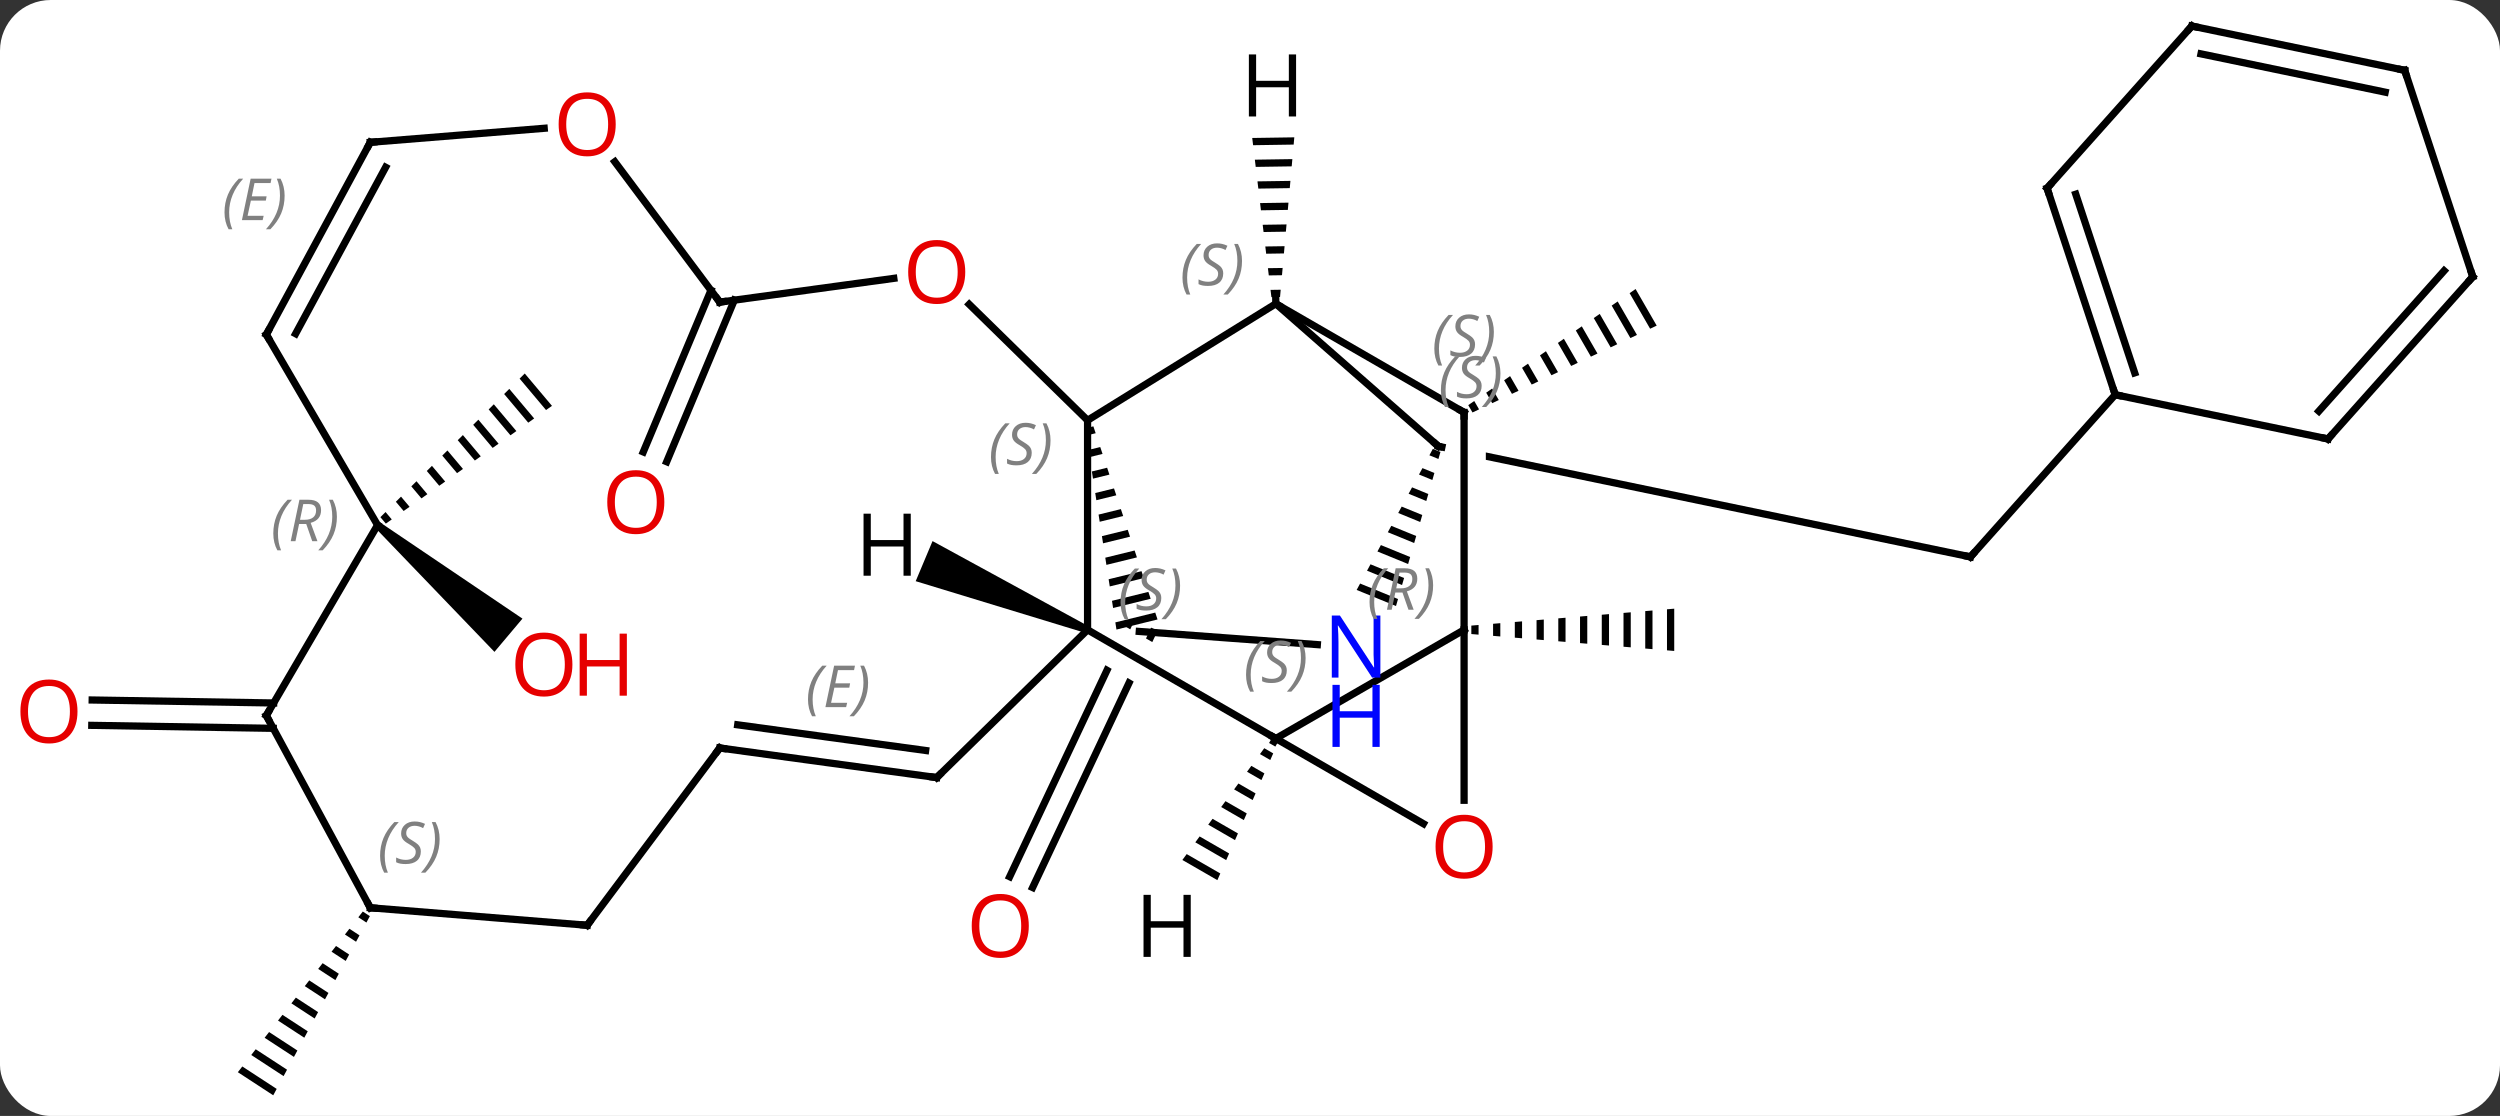 <svg width="345" viewBox="0 0 345 154" style="fill-opacity:1; color-rendering:auto; color-interpolation:auto; text-rendering:auto; stroke:black; stroke-linecap:square; stroke-miterlimit:10; shape-rendering:auto; stroke-opacity:1; fill:black; stroke-dasharray:none; font-weight:normal; stroke-width:1; font-family:'Open Sans'; font-style:normal; stroke-linejoin:miter; font-size:12; stroke-dashoffset:0; image-rendering:auto;" height="154" class="cas-substance-image" xmlns:xlink="http://www.w3.org/1999/xlink" xmlns="http://www.w3.org/2000/svg"><rect x="0" y="0" width="345" height="154" fill="#333333" stroke="none"/><svg class="cas-substance-single-component"><rect y="0" x="0" width="345" stroke="none" ry="7" rx="7" height="154" fill="white" class="cas-substance-group"/><svg y="0" x="0" width="345" viewBox="0 0 345 154" style="fill:black;" height="154" class="cas-substance-single-component-image"><svg><g><clipPath id="clipPath_f1e07e164cf443d0a080ef00a20a9a811" clipPathUnits="userSpaceOnUse"><path d="M-33.271 -1.779 L-55.654 45.709 L-19.472 62.763 L-2.125 25.96 L-2.125 25.96 L-28.664 10.638 L-25.663 5.442 L0.442 20.514 L0.442 20.514 L2.911 15.275 L-33.271 -1.779 Z"/></clipPath><clipPath id="clipPath_f1e07e164cf443d0a080ef00a20a9a812" clipPathUnits="userSpaceOnUse"><path d="M24.892 -35.759 L16.749 3.404 L25.044 5.128 L25.044 -23.835 L31.044 -23.835 L31.044 6.376 L97.52 20.198 L105.663 -18.965 L24.892 -35.759 Z"/></clipPath><g transform="translate(174,77)" style="text-rendering:geometricPrecision; color-rendering:optimizeQuality; color-interpolation:linearRGB; stroke-linecap:butt; image-rendering:optimizeQuality;"><line y2="10.278" y1="45.478" x2="-14.91" x1="-31.5" style="fill:none; clip-path:url(#clipPath_f1e07e164cf443d0a080ef00a20a9a811);"/><line y2="9.394" y1="43.986" x2="-18.362" x1="-34.666" style="fill:none; clip-path:url(#clipPath_f1e07e164cf443d0a080ef00a20a9a811);"/><line y2="-15.414" y1="-0.147" x2="24.492" x1="97.92" style="fill:none; clip-path:url(#clipPath_f1e07e164cf443d0a080ef00a20a9a812);"/><line y2="-22.53" y1="-0.147" x2="117.897" x1="97.92" style="fill:none;"/><path style="stroke:none;" d="M51.71 -37.116 L50.885 -36.544 L50.885 -36.544 L53.716 -31.634 L53.716 -31.634 L54.624 -32.062 L54.624 -32.062 L51.71 -37.116 ZM49.236 -35.399 L48.411 -34.827 L50.993 -30.35 L51.901 -30.778 L49.236 -35.399 ZM46.762 -33.682 L45.937 -33.11 L45.937 -33.11 L48.269 -29.066 L48.269 -29.066 L49.177 -29.494 L49.177 -29.494 L46.762 -33.682 ZM44.288 -31.965 L43.463 -31.393 L43.463 -31.393 L45.545 -27.782 L45.545 -27.782 L46.453 -28.21 L46.453 -28.21 L44.288 -31.965 ZM41.814 -30.248 L40.989 -29.676 L42.821 -26.499 L42.821 -26.499 L43.729 -26.927 L41.814 -30.248 ZM39.34 -28.531 L38.515 -27.959 L38.515 -27.959 L40.098 -25.215 L40.098 -25.215 L41.005 -25.643 L39.34 -28.531 ZM36.866 -26.814 L36.041 -26.242 L36.041 -26.242 L37.374 -23.931 L37.374 -23.931 L38.282 -24.359 L38.282 -24.359 L36.866 -26.814 ZM34.392 -25.097 L33.568 -24.525 L34.65 -22.648 L34.65 -22.648 L35.558 -23.076 L34.392 -25.097 ZM31.918 -23.38 L31.094 -22.808 L31.094 -22.808 L31.926 -21.364 L31.926 -21.364 L32.834 -21.792 L31.918 -23.38 ZM29.444 -21.663 L28.62 -21.091 L28.62 -21.091 L29.203 -20.08 L29.203 -20.08 L30.11 -20.508 L30.11 -20.508 L29.444 -21.663 Z"/><line y2="-35.582" y1="-13.28" x2="-72.661" x1="-81.998" style="fill:none;"/><line y2="-36.933" y1="-14.632" x2="-75.889" x1="-85.227" style="fill:none;"/><path style="stroke:none;" d="M30.044 9.248 L29.044 9.332 L29.044 9.332 L29.044 10.498 L29.044 10.498 L30.044 10.582 L30.044 9.248 ZM33.044 8.998 L32.044 9.082 L32.044 9.082 L32.044 10.748 L32.044 10.748 L33.044 10.832 L33.044 8.998 ZM36.044 8.748 L35.044 8.832 L35.044 8.832 L35.044 10.998 L35.044 10.998 L36.044 11.082 L36.044 8.748 ZM39.044 8.498 L38.044 8.582 L38.044 8.582 L38.044 11.248 L38.044 11.248 L39.044 11.332 L39.044 8.498 ZM42.044 8.248 L41.044 8.332 L41.044 8.332 L41.044 11.498 L41.044 11.498 L42.044 11.582 L42.044 8.248 ZM45.044 7.998 L44.044 8.082 L44.044 8.082 L44.044 11.748 L44.044 11.748 L45.044 11.832 L45.044 7.998 ZM48.044 7.748 L47.044 7.832 L47.044 7.832 L47.044 11.998 L47.044 11.998 L48.044 12.082 L48.044 7.748 ZM51.044 7.498 L50.044 7.582 L50.044 12.248 L50.044 12.248 L51.044 12.332 L51.044 12.332 L51.044 7.498 ZM54.044 7.248 L53.044 7.332 L53.044 12.498 L53.044 12.498 L54.044 12.582 L54.044 12.582 L54.044 7.248 ZM57.044 6.998 L56.044 7.082 L56.044 12.748 L56.044 12.748 L57.044 12.832 L57.044 12.832 L57.044 6.998 Z"/><path style="stroke:none;" d="M-123.936 48.792 L-124.552 49.584 L-124.552 49.584 L-123.435 50.313 L-122.959 49.43 L-123.936 48.792 ZM-125.783 51.168 L-126.399 51.959 L-124.864 52.961 L-124.388 52.078 L-125.783 51.168 ZM-127.63 53.543 L-128.246 54.335 L-126.293 55.61 L-125.816 54.727 L-125.816 54.727 L-127.63 53.543 ZM-129.477 55.919 L-130.093 56.711 L-127.721 58.259 L-127.245 57.376 L-127.245 57.376 L-129.477 55.919 ZM-131.325 58.294 L-131.94 59.086 L-129.15 60.908 L-128.674 60.025 L-131.325 58.294 ZM-133.172 60.67 L-133.788 61.462 L-130.579 63.556 L-130.102 62.674 L-133.172 60.67 ZM-135.019 63.045 L-135.635 63.837 L-132.007 66.205 L-132.007 66.205 L-131.531 65.322 L-135.019 63.045 ZM-136.867 65.421 L-137.482 66.213 L-133.436 68.854 L-132.96 67.971 L-136.867 65.421 ZM-138.714 67.796 L-139.329 68.588 L-134.865 71.503 L-134.865 71.503 L-134.388 70.62 L-138.714 67.796 ZM-140.561 70.172 L-141.177 70.964 L-141.177 70.964 L-136.293 74.152 L-135.817 73.269 L-140.561 70.172 Z"/><line y2="23.51" y1="23.099" x2="-136.292" x1="-161.335" style="fill:none;"/><line y2="20.01" y1="19.6" x2="-136.235" x1="-161.278" style="fill:none;"/><path style="stroke:none;" d="M-101.584 -25.458 L-102.295 -24.75 L-102.295 -24.75 L-98.646 -20.413 L-97.828 -20.993 L-101.584 -25.458 ZM-103.718 -23.334 L-104.43 -22.626 L-101.103 -18.671 L-101.103 -18.671 L-100.284 -19.252 L-100.284 -19.252 L-103.718 -23.334 ZM-105.853 -21.209 L-106.564 -20.502 L-103.559 -16.93 L-103.559 -16.93 L-102.74 -17.511 L-102.74 -17.511 L-105.853 -21.209 ZM-107.987 -19.085 L-108.699 -18.378 L-106.016 -15.189 L-105.197 -15.769 L-105.197 -15.769 L-107.987 -19.085 ZM-110.122 -16.961 L-110.833 -16.253 L-108.472 -13.447 L-108.472 -13.447 L-107.653 -14.028 L-107.653 -14.028 L-110.122 -16.961 ZM-112.256 -14.837 L-112.968 -14.129 L-110.929 -11.706 L-110.11 -12.286 L-112.256 -14.837 ZM-114.391 -12.713 L-115.102 -12.005 L-113.385 -9.964 L-112.566 -10.545 L-114.391 -12.713 ZM-116.525 -10.589 L-117.237 -9.881 L-115.842 -8.223 L-115.023 -8.803 L-115.023 -8.803 L-116.525 -10.589 ZM-118.66 -8.465 L-119.371 -7.757 L-119.371 -7.757 L-118.298 -6.482 L-117.479 -7.062 L-118.66 -8.465 ZM-120.794 -6.341 L-121.506 -5.633 L-120.755 -4.74 L-120.755 -4.74 L-119.936 -5.321 L-120.794 -6.341 Z"/><path style="stroke:none;" d="M-122.218 -4.16 L-121.574 -4.925 L-101.901 8.369 L-105.765 12.959 Z"/><line y2="-35.085" y1="-18.999" x2="2.064" x1="-23.916" style="fill:none;"/><line y2="9.915" y1="-18.999" x2="-23.916" x1="-23.916" style="fill:none;"/><path style="stroke:none;" d="M-23.114 -18.166 L-24.247 -17.888 L-24.247 -17.888 L-24.093 -16.896 L-22.798 -17.214 L-22.798 -17.214 L-23.114 -18.166 ZM-22.166 -15.31 L-23.785 -14.913 L-23.63 -13.921 L-23.63 -13.921 L-21.849 -14.359 L-21.849 -14.359 L-22.166 -15.31 ZM-21.217 -12.455 L-23.322 -11.938 L-23.322 -11.938 L-23.168 -10.946 L-20.901 -11.503 L-20.901 -11.503 L-21.217 -12.455 ZM-20.268 -9.599 L-22.859 -8.963 L-22.705 -7.971 L-19.952 -8.647 L-19.952 -8.647 L-20.268 -9.599 ZM-19.32 -6.744 L-22.397 -5.988 L-22.397 -5.988 L-22.242 -4.996 L-22.242 -4.996 L-19.003 -5.792 L-19.003 -5.792 L-19.32 -6.744 ZM-18.371 -3.888 L-21.934 -3.013 L-21.78 -2.021 L-18.055 -2.936 L-18.371 -3.888 ZM-17.422 -1.032 L-21.471 -0.038 L-21.317 0.954 L-17.106 -0.08 L-17.422 -1.032 ZM-16.473 1.823 L-21.009 2.937 L-20.854 3.929 L-20.854 3.929 L-16.157 2.775 L-16.157 2.775 L-16.473 1.823 ZM-15.525 4.679 L-20.546 5.912 L-20.392 6.904 L-20.392 6.904 L-15.209 5.631 L-15.525 4.679 ZM-14.576 7.535 L-20.083 8.887 L-20.083 8.887 L-19.929 9.879 L-19.929 9.879 L-14.26 8.487 L-14.26 8.487 L-14.576 7.535 Z"/><line y2="-35.003" y1="-18.999" x2="-40.249" x1="-23.916" style="fill:none;"/><line y2="-15.414" y1="-35.085" x2="24.492" x1="2.064" style="fill:none;"/><line y2="-20.085" y1="-35.085" x2="28.044" x1="2.064" style="fill:none;"/><line y2="24.915" y1="9.915" x2="2.064" x1="-23.916" style="fill:none;"/><line y2="30.309" y1="9.915" x2="-44.733" x1="-23.916" style="fill:none;"/><line y2="11.958" y1="10.14" x2="7.794" x1="-16.779" style="fill:none;"/><line y2="-35.307" y1="-38.588" x2="-74.673" x1="-50.652" style="fill:none;"/><path style="stroke:none;" d="M23.733 -15.055 L23.255 -14.17 L24.503 -13.66 L24.503 -13.66 L24.782 -14.626 L24.782 -14.626 L23.733 -15.055 ZM22.299 -12.4 L21.821 -11.515 L23.667 -10.761 L23.667 -10.761 L23.946 -11.727 L23.946 -11.727 L22.299 -12.4 ZM20.865 -9.746 L20.387 -8.861 L20.387 -8.861 L22.83 -7.862 L22.83 -7.862 L23.109 -8.828 L20.865 -9.746 ZM19.431 -7.091 L18.953 -6.206 L21.994 -4.963 L22.273 -5.929 L22.273 -5.929 L19.431 -7.091 ZM17.997 -4.436 L17.519 -3.551 L21.157 -2.064 L21.436 -3.03 L17.997 -4.436 ZM16.563 -1.781 L16.085 -0.896 L20.321 0.835 L20.321 0.835 L20.6 -0.131 L16.563 -1.781 ZM15.129 0.873 L14.651 1.758 L19.484 3.734 L19.763 2.768 L15.129 0.873 ZM13.695 3.528 L13.217 4.413 L18.648 6.633 L18.927 5.667 L13.695 3.528 Z"/><line y2="9.915" y1="-20.085" x2="28.044" x1="28.044" style="fill:none;"/><line y2="9.915" y1="24.915" x2="28.044" x1="2.064" style="fill:none;"/><line y2="36.674" y1="24.915" x2="22.43" x1="2.064" style="fill:none;"/><line y2="26.22" y1="30.309" x2="-74.673" x1="-44.733" style="fill:none;"/><line y2="23.026" y1="26.568" x2="-72.197" x1="-46.261" style="fill:none;"/></g><g transform="translate(174,77)" style="stroke-linecap:butt; font-size:8.4px; fill:gray; text-rendering:geometricPrecision; image-rendering:optimizeQuality; color-rendering:optimizeQuality; font-family:'Open Sans'; font-style:italic; stroke:gray; color-interpolation:linearRGB;"><path style="stroke:none;" d="M-62.497 19.52 Q-62.497 18.192 -62.028 17.067 Q-61.56 15.942 -60.528 14.864 L-59.919 14.864 Q-60.888 15.927 -61.372 17.099 Q-61.857 18.27 -61.857 19.505 Q-61.857 20.833 -61.419 21.849 L-61.935 21.849 Q-62.497 20.817 -62.497 19.52 ZM-57.234 20.583 L-60.093 20.583 L-58.89 14.864 L-56.015 14.864 L-56.14 15.474 L-58.359 15.474 L-58.734 17.302 L-56.687 17.302 L-56.797 17.895 L-58.859 17.895 L-59.312 19.989 L-57.093 19.989 L-57.234 20.583 ZM-54.203 17.208 Q-54.203 18.536 -54.679 19.669 Q-55.156 20.802 -56.171 21.849 L-56.781 21.849 Q-54.843 19.692 -54.843 17.208 Q-54.843 15.88 -55.281 14.864 L-54.765 14.864 Q-54.203 15.927 -54.203 17.208 Z"/><line y2="-54.678" y1="-35.307" x2="-89.159" x1="-74.673" style="fill:none; stroke:black;"/><line y2="33.438" y1="9.915" x2="28.044" x1="28.044" style="fill:none; stroke:black;"/><line y2="50.688" y1="26.22" x2="-92.97" x1="-74.673" style="fill:none; stroke:black;"/><line y2="-57.36" y1="-59.297" x2="-122.901" x1="-98.901" style="fill:none; stroke:black;"/><line y2="48.273" y1="50.688" x2="-122.901" x1="-92.97" style="fill:none; stroke:black;"/><line y2="-30.831" y1="-57.36" x2="-137.247" x1="-122.901" style="fill:none; stroke:black;"/><line y2="-30.944" y1="-53.918" x2="-133.207" x1="-120.784" style="fill:none; stroke:black;"/><path style="stroke:none;" d="M-143.018 -47.688 Q-143.018 -49.016 -142.549 -50.141 Q-142.08 -51.266 -141.049 -52.344 L-140.44 -52.344 Q-141.408 -51.282 -141.893 -50.11 Q-142.377 -48.938 -142.377 -47.704 Q-142.377 -46.376 -141.94 -45.36 L-142.455 -45.36 Q-143.018 -46.391 -143.018 -47.688 ZM-137.754 -46.626 L-140.614 -46.626 L-139.411 -52.344 L-136.536 -52.344 L-136.661 -51.735 L-138.879 -51.735 L-139.254 -49.907 L-137.208 -49.907 L-137.317 -49.313 L-139.379 -49.313 L-139.833 -47.219 L-137.614 -47.219 L-137.754 -46.626 ZM-134.723 -50.001 Q-134.723 -48.672 -135.199 -47.54 Q-135.676 -46.407 -136.692 -45.36 L-137.301 -45.36 Q-135.363 -47.516 -135.363 -50.001 Q-135.363 -51.329 -135.801 -52.344 L-135.285 -52.344 Q-134.723 -51.282 -134.723 -50.001 Z"/><line y2="21.744" y1="48.273" x2="-137.247" x1="-122.901" style="fill:none; stroke:black;"/><line y2="-4.542" y1="-30.831" x2="-121.896" x1="-137.247" style="fill:none; stroke:black;"/><line y2="-4.542" y1="21.744" x2="-121.896" x1="-137.247" style="fill:none; stroke:black;"/><line y2="-51.021" y1="-22.53" x2="108.498" x1="117.897" style="fill:none; stroke:black;"/><line y2="-50.199" y1="-25.546" x2="112.455" x1="120.588" style="fill:none; stroke:black;"/><line y2="-16.422" y1="-22.53" x2="147.267" x1="117.897" style="fill:none; stroke:black;"/><line y2="-73.404" y1="-51.021" x2="128.472" x1="108.498" style="fill:none; stroke:black;"/><line y2="-38.808" y1="-16.422" x2="167.244" x1="147.267" style="fill:none; stroke:black;"/><line y2="-39.631" y1="-20.26" x2="163.287" x1="146.001" style="fill:none; stroke:black;"/><line y2="-67.296" y1="-73.404" x2="157.845" x1="128.472" style="fill:none; stroke:black;"/><line y2="-64.281" y1="-69.566" x2="155.154" x1="129.738" style="fill:none; stroke:black;"/><line y2="-67.296" y1="-38.808" x2="157.845" x1="167.244" style="fill:none; stroke:black;"/><path style="fill:black; stroke:none;" d="M4.614 -58.049 L-1.192 -57.96 L-1.192 -57.96 L-1.072 -56.961 L-1.072 -56.961 L4.525 -57.047 L4.525 -57.047 L4.614 -58.049 ZM4.346 -55.044 L-0.831 -54.965 L-0.831 -54.965 L-0.711 -53.967 L-0.711 -53.967 L4.256 -54.043 L4.256 -54.043 L4.346 -55.044 ZM4.077 -52.04 L-0.471 -51.97 L-0.471 -51.97 L-0.35 -50.972 L-0.35 -50.972 L3.988 -51.038 L3.988 -51.038 L4.077 -52.04 ZM3.809 -49.035 L-0.11 -48.975 L-0.11 -48.975 L0.01 -47.977 L0.01 -47.977 L3.72 -48.034 L3.72 -48.034 L3.809 -49.035 ZM3.541 -46.031 L0.251 -45.98 L0.251 -45.98 L0.371 -44.982 L0.371 -44.982 L3.451 -45.029 L3.451 -45.029 L3.541 -46.031 ZM3.272 -43.026 L0.612 -42.986 L0.612 -42.986 L0.732 -41.987 L0.732 -41.987 L3.183 -42.025 L3.183 -42.025 L3.272 -43.026 ZM3.004 -40.022 L0.972 -39.991 L0.972 -39.991 L1.093 -38.992 L1.093 -38.992 L2.915 -39.02 L2.915 -39.02 L3.004 -40.022 ZM2.736 -37.017 L1.333 -36.996 L1.333 -36.996 L1.453 -35.998 L1.453 -35.998 L2.646 -36.016 L2.646 -36.016 L2.736 -37.017 Z"/><path style="fill:black; stroke:none;" d="M-23.722 9.454 L-24.11 10.376 L-47.634 3.203 L-45.309 -2.329 Z"/><path style="fill:black; stroke:none;" d="M0.468 26.253 L-0.127 27.064 L-0.127 27.064 L1.298 27.886 L1.298 27.886 L1.704 26.966 L1.704 26.966 L0.468 26.253 ZM-1.316 28.688 L-1.911 29.5 L-1.911 29.5 L0.081 30.649 L0.081 30.649 L0.487 29.728 L0.487 29.728 L-1.316 28.688 ZM-3.101 31.123 L-3.695 31.935 L-3.695 31.935 L-1.135 33.411 L-1.135 33.411 L-0.73 32.49 L-0.73 32.49 L-3.101 31.123 ZM-4.885 33.559 L-5.479 34.37 L-5.479 34.37 L-2.352 36.174 L-2.352 36.174 L-1.947 35.253 L-1.947 35.253 L-4.885 33.559 ZM-6.669 35.994 L-7.264 36.806 L-7.264 36.806 L-3.569 38.936 L-3.569 38.936 L-3.163 38.015 L-6.669 35.994 ZM-8.453 38.429 L-9.048 39.241 L-9.048 39.241 L-4.786 41.698 L-4.786 41.698 L-4.38 40.778 L-4.38 40.778 L-8.453 38.429 ZM-10.237 40.864 L-10.832 41.676 L-10.832 41.676 L-6.003 44.461 L-6.003 44.461 L-5.597 43.54 L-5.597 43.54 L-10.237 40.864 Z"/></g><g transform="translate(174,77)" style="fill:rgb(230,0,0); text-rendering:geometricPrecision; color-rendering:optimizeQuality; image-rendering:optimizeQuality; font-family:'Open Sans'; stroke:rgb(230,0,0); color-interpolation:linearRGB;"><path style="stroke:none;" d="M-32.026 50.774 Q-32.026 52.836 -33.066 54.016 Q-34.105 55.196 -35.948 55.196 Q-37.839 55.196 -38.87 54.032 Q-39.901 52.867 -39.901 50.758 Q-39.901 48.664 -38.87 47.516 Q-37.839 46.367 -35.948 46.367 Q-34.089 46.367 -33.058 47.539 Q-32.026 48.711 -32.026 50.774 ZM-38.855 50.774 Q-38.855 52.508 -38.112 53.414 Q-37.37 54.321 -35.948 54.321 Q-34.526 54.321 -33.8 53.422 Q-33.073 52.524 -33.073 50.774 Q-33.073 49.039 -33.8 48.149 Q-34.526 47.258 -35.948 47.258 Q-37.37 47.258 -38.112 48.157 Q-38.855 49.055 -38.855 50.774 Z"/></g><g transform="translate(174,77)" style="stroke-linecap:butt; text-rendering:geometricPrecision; color-rendering:optimizeQuality; image-rendering:optimizeQuality; font-family:'Open Sans'; color-interpolation:linearRGB; stroke-miterlimit:5;"><path style="fill:none;" d="M97.43 -0.249 L97.92 -0.147 L98.253 -0.52"/><path style="fill:rgb(230,0,0); stroke:none;" d="M-82.322 -7.705 Q-82.322 -5.643 -83.361 -4.463 Q-84.4 -3.283 -86.243 -3.283 Q-88.134 -3.283 -89.165 -4.447 Q-90.197 -5.612 -90.197 -7.721 Q-90.197 -9.815 -89.165 -10.963 Q-88.134 -12.112 -86.243 -12.112 Q-84.384 -12.112 -83.353 -10.94 Q-82.322 -9.768 -82.322 -7.705 ZM-89.15 -7.705 Q-89.15 -5.971 -88.407 -5.065 Q-87.665 -4.158 -86.243 -4.158 Q-84.822 -4.158 -84.095 -5.057 Q-83.368 -5.955 -83.368 -7.705 Q-83.368 -9.44 -84.095 -10.33 Q-84.822 -11.221 -86.243 -11.221 Q-87.665 -11.221 -88.407 -10.322 Q-89.15 -9.424 -89.15 -7.705 Z"/><path style="fill:rgb(230,0,0); stroke:none;" d="M-163.306 21.182 Q-163.306 23.244 -164.346 24.424 Q-165.385 25.604 -167.228 25.604 Q-169.119 25.604 -170.15 24.439 Q-171.181 23.275 -171.181 21.166 Q-171.181 19.072 -170.15 17.924 Q-169.119 16.775 -167.228 16.775 Q-165.369 16.775 -164.338 17.947 Q-163.306 19.119 -163.306 21.182 ZM-170.135 21.182 Q-170.135 22.916 -169.392 23.822 Q-168.65 24.729 -167.228 24.729 Q-165.806 24.729 -165.08 23.83 Q-164.353 22.932 -164.353 21.182 Q-164.353 19.447 -165.08 18.557 Q-165.806 17.666 -167.228 17.666 Q-168.65 17.666 -169.392 18.564 Q-170.135 19.463 -170.135 21.182 Z"/><path style="fill:rgb(230,0,0); stroke:none;" d="M-95.008 14.708 Q-95.008 16.77 -96.048 17.95 Q-97.087 19.13 -98.93 19.13 Q-100.821 19.13 -101.852 17.965 Q-102.883 16.801 -102.883 14.692 Q-102.883 12.598 -101.852 11.45 Q-100.821 10.301 -98.93 10.301 Q-97.071 10.301 -96.04 11.473 Q-95.008 12.645 -95.008 14.708 ZM-101.837 14.708 Q-101.837 16.442 -101.094 17.348 Q-100.352 18.255 -98.93 18.255 Q-97.508 18.255 -96.782 17.356 Q-96.055 16.458 -96.055 14.708 Q-96.055 12.973 -96.782 12.083 Q-97.508 11.192 -98.93 11.192 Q-100.352 11.192 -101.094 12.091 Q-101.837 12.989 -101.837 14.708 Z"/><path style="fill:rgb(230,0,0); stroke:none;" d="M-87.493 19.005 L-88.493 19.005 L-88.493 14.973 L-93.008 14.973 L-93.008 19.005 L-94.008 19.005 L-94.008 10.442 L-93.008 10.442 L-93.008 14.083 L-88.493 14.083 L-88.493 10.442 L-87.493 10.442 L-87.493 19.005 Z"/></g><g transform="translate(174,77)" style="stroke-linecap:butt; font-size:8.4px; fill:gray; text-rendering:geometricPrecision; image-rendering:optimizeQuality; color-rendering:optimizeQuality; font-family:'Open Sans'; font-style:italic; stroke:gray; color-interpolation:linearRGB; stroke-miterlimit:5;"><path style="stroke:none;" d="M-37.244 -13.922 Q-37.244 -15.25 -36.775 -16.375 Q-36.306 -17.5 -35.275 -18.578 L-34.666 -18.578 Q-35.634 -17.516 -36.119 -16.344 Q-36.603 -15.172 -36.603 -13.938 Q-36.603 -12.61 -36.166 -11.594 L-36.681 -11.594 Q-37.244 -12.625 -37.244 -13.922 ZM-31.621 -14.516 Q-31.621 -13.688 -32.168 -13.235 Q-32.715 -12.781 -33.715 -12.781 Q-34.121 -12.781 -34.434 -12.836 Q-34.746 -12.891 -35.027 -13.031 L-35.027 -13.688 Q-34.402 -13.36 -33.699 -13.36 Q-33.074 -13.36 -32.699 -13.656 Q-32.324 -13.953 -32.324 -14.469 Q-32.324 -14.781 -32.527 -15.008 Q-32.73 -15.235 -33.293 -15.563 Q-33.887 -15.891 -34.113 -16.219 Q-34.34 -16.547 -34.34 -17 Q-34.34 -17.735 -33.824 -18.195 Q-33.309 -18.656 -32.465 -18.656 Q-32.09 -18.656 -31.754 -18.578 Q-31.418 -18.5 -31.043 -18.328 L-31.309 -17.735 Q-31.559 -17.891 -31.879 -17.977 Q-32.199 -18.063 -32.465 -18.063 Q-32.996 -18.063 -33.316 -17.789 Q-33.637 -17.516 -33.637 -17.047 Q-33.637 -16.844 -33.566 -16.695 Q-33.496 -16.547 -33.355 -16.414 Q-33.215 -16.281 -32.793 -16.031 Q-32.23 -15.688 -32.027 -15.492 Q-31.824 -15.297 -31.723 -15.063 Q-31.621 -14.828 -31.621 -14.516 ZM-29.027 -16.235 Q-29.027 -14.906 -29.503 -13.774 Q-29.98 -12.641 -30.995 -11.594 L-31.605 -11.594 Q-29.667 -13.75 -29.667 -16.235 Q-29.667 -17.563 -30.105 -18.578 L-29.589 -18.578 Q-29.027 -17.516 -29.027 -16.235 Z"/><path style="fill:none; stroke:black;" d="M2.056 -35.585 L2.064 -35.085 L2.497 -34.835"/><path style="stroke:none;" d="M-10.818 -38.681 Q-10.818 -40.009 -10.349 -41.134 Q-9.88 -42.259 -8.849 -43.337 L-8.24 -43.337 Q-9.209 -42.274 -9.693 -41.102 Q-10.177 -39.931 -10.177 -38.696 Q-10.177 -37.368 -9.74 -36.352 L-10.255 -36.352 Q-10.818 -37.384 -10.818 -38.681 ZM-5.195 -39.274 Q-5.195 -38.446 -5.742 -37.993 Q-6.289 -37.54 -7.289 -37.54 Q-7.695 -37.54 -8.008 -37.595 Q-8.32 -37.649 -8.602 -37.79 L-8.602 -38.446 Q-7.977 -38.118 -7.274 -38.118 Q-6.649 -38.118 -6.274 -38.415 Q-5.899 -38.712 -5.899 -39.227 Q-5.899 -39.54 -6.102 -39.767 Q-6.305 -39.993 -6.867 -40.321 Q-7.461 -40.649 -7.688 -40.977 Q-7.914 -41.306 -7.914 -41.759 Q-7.914 -42.493 -7.399 -42.954 Q-6.883 -43.415 -6.039 -43.415 Q-5.664 -43.415 -5.328 -43.337 Q-4.992 -43.259 -4.617 -43.087 L-4.883 -42.493 Q-5.133 -42.649 -5.453 -42.735 Q-5.774 -42.821 -6.039 -42.821 Q-6.57 -42.821 -6.891 -42.548 Q-7.211 -42.274 -7.211 -41.806 Q-7.211 -41.602 -7.141 -41.454 Q-7.07 -41.306 -6.93 -41.173 Q-6.789 -41.04 -6.367 -40.79 Q-5.805 -40.446 -5.602 -40.251 Q-5.399 -40.056 -5.297 -39.821 Q-5.195 -39.587 -5.195 -39.274 ZM-2.601 -40.993 Q-2.601 -39.665 -3.078 -38.532 Q-3.554 -37.399 -4.57 -36.352 L-5.179 -36.352 Q-3.241 -38.509 -3.241 -40.993 Q-3.241 -42.321 -3.679 -43.337 L-3.163 -43.337 Q-2.601 -42.274 -2.601 -40.993 Z"/><path style="stroke:none;" d="M-19.364 6.118 Q-19.364 4.79 -18.895 3.665 Q-18.427 2.54 -17.395 1.462 L-16.786 1.462 Q-17.755 2.524 -18.239 3.696 Q-18.724 4.868 -18.724 6.103 Q-18.724 7.431 -18.286 8.446 L-18.802 8.446 Q-19.364 7.415 -19.364 6.118 ZM-13.742 5.524 Q-13.742 6.353 -14.289 6.806 Q-14.835 7.259 -15.835 7.259 Q-16.242 7.259 -16.554 7.204 Q-16.867 7.149 -17.148 7.009 L-17.148 6.353 Q-16.523 6.681 -15.82 6.681 Q-15.195 6.681 -14.82 6.384 Q-14.445 6.087 -14.445 5.571 Q-14.445 5.259 -14.648 5.032 Q-14.851 4.806 -15.414 4.478 Q-16.007 4.149 -16.234 3.821 Q-16.46 3.493 -16.46 3.04 Q-16.46 2.306 -15.945 1.845 Q-15.429 1.384 -14.585 1.384 Q-14.21 1.384 -13.874 1.462 Q-13.539 1.54 -13.164 1.712 L-13.429 2.306 Q-13.679 2.149 -13.999 2.063 Q-14.32 1.978 -14.585 1.978 Q-15.117 1.978 -15.437 2.251 Q-15.757 2.524 -15.757 2.993 Q-15.757 3.196 -15.687 3.345 Q-15.617 3.493 -15.476 3.626 Q-15.335 3.759 -14.914 4.009 Q-14.351 4.353 -14.148 4.548 Q-13.945 4.743 -13.843 4.978 Q-13.742 5.212 -13.742 5.524 ZM-11.147 3.806 Q-11.147 5.134 -11.624 6.267 Q-12.1 7.399 -13.116 8.446 L-13.725 8.446 Q-11.788 6.29 -11.788 3.806 Q-11.788 2.478 -12.225 1.462 L-11.71 1.462 Q-11.147 2.524 -11.147 3.806 Z"/></g><g transform="translate(174,77)" style="stroke-linecap:butt; fill:rgb(230,0,0); text-rendering:geometricPrecision; color-rendering:optimizeQuality; image-rendering:optimizeQuality; font-family:'Open Sans'; stroke:rgb(230,0,0); color-interpolation:linearRGB; stroke-miterlimit:5;"><path style="stroke:none;" d="M-40.795 -39.466 Q-40.795 -37.404 -41.835 -36.224 Q-42.874 -35.044 -44.717 -35.044 Q-46.608 -35.044 -47.639 -36.209 Q-48.67 -37.373 -48.67 -39.482 Q-48.67 -41.576 -47.639 -42.724 Q-46.608 -43.873 -44.717 -43.873 Q-42.858 -43.873 -41.827 -42.701 Q-40.795 -41.529 -40.795 -39.466 ZM-47.624 -39.466 Q-47.624 -37.732 -46.881 -36.826 Q-46.139 -35.919 -44.717 -35.919 Q-43.295 -35.919 -42.569 -36.818 Q-41.842 -37.716 -41.842 -39.466 Q-41.842 -41.201 -42.569 -42.091 Q-43.295 -42.982 -44.717 -42.982 Q-46.139 -42.982 -46.881 -42.084 Q-47.624 -41.185 -47.624 -39.466 Z"/><path style="fill:none; stroke:black;" d="M24.982 -15.312 L24.492 -15.414 L24.116 -15.744"/></g><g transform="translate(174,77)" style="stroke-linecap:butt; font-size:8.4px; fill:gray; text-rendering:geometricPrecision; image-rendering:optimizeQuality; color-rendering:optimizeQuality; font-family:'Open Sans'; font-style:italic; stroke:gray; color-interpolation:linearRGB; stroke-miterlimit:5;"><path style="stroke:none;" d="M24.845 -23.16 Q24.845 -24.488 25.314 -25.613 Q25.783 -26.738 26.814 -27.817 L27.424 -27.817 Q26.455 -26.754 25.97 -25.582 Q25.486 -24.41 25.486 -23.176 Q25.486 -21.848 25.924 -20.832 L25.408 -20.832 Q24.845 -21.863 24.845 -23.16 ZM30.468 -23.754 Q30.468 -22.926 29.921 -22.473 Q29.374 -22.02 28.374 -22.02 Q27.968 -22.02 27.655 -22.074 Q27.343 -22.129 27.062 -22.27 L27.062 -22.926 Q27.687 -22.598 28.39 -22.598 Q29.015 -22.598 29.39 -22.895 Q29.765 -23.192 29.765 -23.707 Q29.765 -24.02 29.562 -24.246 Q29.358 -24.473 28.796 -24.801 Q28.202 -25.129 27.976 -25.457 Q27.749 -25.785 27.749 -26.238 Q27.749 -26.973 28.265 -27.434 Q28.78 -27.895 29.624 -27.895 Q29.999 -27.895 30.335 -27.817 Q30.671 -27.738 31.046 -27.567 L30.78 -26.973 Q30.53 -27.129 30.21 -27.215 Q29.89 -27.301 29.624 -27.301 Q29.093 -27.301 28.773 -27.027 Q28.452 -26.754 28.452 -26.285 Q28.452 -26.082 28.523 -25.934 Q28.593 -25.785 28.733 -25.652 Q28.874 -25.52 29.296 -25.27 Q29.858 -24.926 30.062 -24.731 Q30.265 -24.535 30.366 -24.301 Q30.468 -24.067 30.468 -23.754 ZM33.062 -25.473 Q33.062 -24.145 32.586 -23.012 Q32.109 -21.879 31.094 -20.832 L30.484 -20.832 Q32.422 -22.988 32.422 -25.473 Q32.422 -26.801 31.984 -27.817 L32.5 -27.817 Q33.062 -26.754 33.062 -25.473 Z"/><path style="fill:none; stroke:black;" d="M27.611 -20.335 L28.044 -20.085 L28.044 -19.585"/><path style="stroke:none;" d="M23.936 -28.882 Q23.936 -30.21 24.404 -31.335 Q24.873 -32.46 25.904 -33.538 L26.514 -33.538 Q25.545 -32.476 25.061 -31.304 Q24.576 -30.132 24.576 -28.898 Q24.576 -27.569 25.014 -26.554 L24.498 -26.554 Q23.936 -27.585 23.936 -28.882 ZM29.558 -29.476 Q29.558 -28.648 29.011 -28.194 Q28.465 -27.741 27.465 -27.741 Q27.058 -27.741 26.746 -27.796 Q26.433 -27.851 26.152 -27.991 L26.152 -28.648 Q26.777 -28.319 27.48 -28.319 Q28.105 -28.319 28.48 -28.616 Q28.855 -28.913 28.855 -29.429 Q28.855 -29.741 28.652 -29.968 Q28.449 -30.194 27.886 -30.523 Q27.293 -30.851 27.066 -31.179 Q26.84 -31.507 26.84 -31.96 Q26.84 -32.694 27.355 -33.155 Q27.871 -33.616 28.715 -33.616 Q29.09 -33.616 29.425 -33.538 Q29.761 -33.46 30.136 -33.288 L29.871 -32.694 Q29.621 -32.851 29.3 -32.937 Q28.98 -33.023 28.715 -33.023 Q28.183 -33.023 27.863 -32.749 Q27.543 -32.476 27.543 -32.007 Q27.543 -31.804 27.613 -31.655 Q27.683 -31.507 27.824 -31.374 Q27.965 -31.241 28.386 -30.991 Q28.949 -30.648 29.152 -30.452 Q29.355 -30.257 29.457 -30.023 Q29.558 -29.788 29.558 -29.476 ZM32.153 -31.194 Q32.153 -29.866 31.676 -28.733 Q31.2 -27.601 30.184 -26.554 L29.575 -26.554 Q31.512 -28.71 31.512 -31.194 Q31.512 -32.523 31.075 -33.538 L31.59 -33.538 Q32.153 -32.476 32.153 -31.194 Z"/><path style="fill:none; stroke:black;" d="M1.814 25.348 L2.064 24.915 L1.631 24.665"/><path style="stroke:none;" d="M-2.045 16.118 Q-2.045 14.79 -1.576 13.665 Q-1.107 12.54 -0.076 11.462 L0.534 11.462 Q-0.435 12.524 -0.919 13.696 Q-1.404 14.868 -1.404 16.102 Q-1.404 17.431 -0.966 18.446 L-1.482 18.446 Q-2.045 17.415 -2.045 16.118 ZM3.578 15.524 Q3.578 16.352 3.031 16.806 Q2.484 17.259 1.484 17.259 Q1.078 17.259 0.765 17.204 Q0.453 17.149 0.172 17.009 L0.172 16.352 Q0.797 16.681 1.5 16.681 Q2.125 16.681 2.5 16.384 Q2.875 16.087 2.875 15.571 Q2.875 15.259 2.672 15.032 Q2.469 14.806 1.906 14.477 Q1.312 14.149 1.086 13.821 Q0.859 13.493 0.859 13.04 Q0.859 12.306 1.375 11.845 Q1.891 11.384 2.734 11.384 Q3.109 11.384 3.445 11.462 Q3.781 11.54 4.156 11.712 L3.89 12.306 Q3.64 12.149 3.32 12.063 Q3 11.977 2.734 11.977 Q2.203 11.977 1.883 12.251 Q1.562 12.524 1.562 12.993 Q1.562 13.196 1.633 13.345 Q1.703 13.493 1.844 13.626 Q1.984 13.759 2.406 14.009 Q2.969 14.352 3.172 14.548 Q3.375 14.743 3.477 14.977 Q3.578 15.212 3.578 15.524 ZM6.173 13.806 Q6.173 15.134 5.696 16.267 Q5.219 17.399 4.204 18.446 L3.594 18.446 Q5.532 16.29 5.532 13.806 Q5.532 12.477 5.094 11.462 L5.61 11.462 Q6.173 12.524 6.173 13.806 Z"/><path style="fill:none; stroke:black;" d="M-44.376 29.959 L-44.733 30.309 L-45.228 30.241"/></g><g transform="translate(174,77)" style="stroke-linecap:butt; fill:rgb(0,5,255); text-rendering:geometricPrecision; color-rendering:optimizeQuality; image-rendering:optimizeQuality; font-family:'Open Sans'; stroke:rgb(0,5,255); color-interpolation:linearRGB; stroke-miterlimit:5;"><path style="stroke:none;" d="M16.492 16.51 L15.351 16.51 L10.663 9.323 L10.617 9.323 Q10.71 10.588 10.71 11.635 L10.71 16.51 L9.788 16.51 L9.788 7.948 L10.913 7.948 L15.585 15.104 L15.632 15.104 Q15.632 14.948 15.585 14.088 Q15.538 13.229 15.554 12.854 L15.554 7.948 L16.492 7.948 L16.492 16.51 Z"/><path style="stroke:none;" d="M16.398 26.073 L15.398 26.073 L15.398 22.041 L10.882 22.041 L10.882 26.073 L9.882 26.073 L9.882 17.51 L10.882 17.51 L10.882 21.151 L15.398 21.151 L15.398 17.51 L16.398 17.51 L16.398 26.073 Z"/><path style="fill:none; stroke:black;" d="M-74.178 -35.375 L-74.673 -35.307 L-74.972 -35.707"/></g><g transform="translate(174,77)" style="stroke-linecap:butt; font-size:8.4px; fill:gray; text-rendering:geometricPrecision; image-rendering:optimizeQuality; color-rendering:optimizeQuality; font-family:'Open Sans'; font-style:italic; stroke:gray; color-interpolation:linearRGB; stroke-miterlimit:5;"><path style="stroke:none;" d="M14.995 6.079 Q14.995 4.751 15.464 3.626 Q15.933 2.501 16.964 1.423 L17.573 1.423 Q16.604 2.485 16.12 3.657 Q15.636 4.829 15.636 6.064 Q15.636 7.392 16.073 8.407 L15.558 8.407 Q14.995 7.376 14.995 6.079 ZM18.555 4.767 L18.055 7.142 L17.399 7.142 L18.602 1.423 L19.852 1.423 Q21.586 1.423 21.586 2.86 Q21.586 4.22 20.149 4.61 L21.086 7.142 L20.368 7.142 L19.54 4.767 L18.555 4.767 ZM19.133 2.017 Q18.743 3.938 18.68 4.189 L19.336 4.189 Q20.086 4.189 20.493 3.86 Q20.899 3.532 20.899 2.907 Q20.899 2.438 20.641 2.228 Q20.383 2.017 19.79 2.017 L19.133 2.017 ZM23.772 3.767 Q23.772 5.095 23.296 6.228 Q22.819 7.36 21.804 8.407 L21.194 8.407 Q23.132 6.251 23.132 3.767 Q23.132 2.438 22.694 1.423 L23.21 1.423 Q23.772 2.485 23.772 3.767 Z"/></g><g transform="translate(174,77)" style="stroke-linecap:butt; fill:rgb(230,0,0); text-rendering:geometricPrecision; color-rendering:optimizeQuality; image-rendering:optimizeQuality; font-family:'Open Sans'; stroke:rgb(230,0,0); color-interpolation:linearRGB; stroke-miterlimit:5;"><path style="stroke:none;" d="M31.982 39.845 Q31.982 41.907 30.942 43.087 Q29.903 44.267 28.06 44.267 Q26.169 44.267 25.138 43.102 Q24.107 41.938 24.107 39.829 Q24.107 37.735 25.138 36.587 Q26.169 35.438 28.06 35.438 Q29.919 35.438 30.95 36.61 Q31.982 37.782 31.982 39.845 ZM25.153 39.845 Q25.153 41.579 25.896 42.485 Q26.638 43.392 28.06 43.392 Q29.482 43.392 30.208 42.493 Q30.935 41.595 30.935 39.845 Q30.935 38.11 30.208 37.22 Q29.482 36.329 28.06 36.329 Q26.638 36.329 25.896 37.227 Q25.153 38.126 25.153 39.845 Z"/><path style="fill:none; stroke:black;" d="M-74.178 26.288 L-74.673 26.22 L-74.972 26.62"/><path style="stroke:none;" d="M-89.032 -59.845 Q-89.032 -57.783 -90.072 -56.603 Q-91.111 -55.423 -92.954 -55.423 Q-94.845 -55.423 -95.876 -56.587 Q-96.907 -57.752 -96.907 -59.861 Q-96.907 -61.955 -95.876 -63.103 Q-94.845 -64.252 -92.954 -64.252 Q-91.095 -64.252 -90.064 -63.08 Q-89.032 -61.908 -89.032 -59.845 ZM-95.861 -59.845 Q-95.861 -58.111 -95.118 -57.205 Q-94.376 -56.298 -92.954 -56.298 Q-91.532 -56.298 -90.806 -57.197 Q-90.079 -58.095 -90.079 -59.845 Q-90.079 -61.58 -90.806 -62.47 Q-91.532 -63.361 -92.954 -63.361 Q-94.376 -63.361 -95.118 -62.462 Q-95.861 -61.564 -95.861 -59.845 Z"/><path style="fill:none; stroke:black;" d="M-92.671 50.288 L-92.97 50.688 L-93.468 50.648"/><path style="fill:none; stroke:black;" d="M-122.403 -57.4 L-122.901 -57.36 L-123.139 -56.92"/><path style="fill:none; stroke:black;" d="M-122.403 48.313 L-122.901 48.273 L-123.139 47.833"/></g><g transform="translate(174,77)" style="stroke-linecap:butt; font-size:8.4px; fill:gray; text-rendering:geometricPrecision; image-rendering:optimizeQuality; color-rendering:optimizeQuality; font-family:'Open Sans'; font-style:italic; stroke:gray; color-interpolation:linearRGB; stroke-miterlimit:5;"><path style="stroke:none;" d="M-121.548 41.099 Q-121.548 39.771 -121.079 38.646 Q-120.61 37.521 -119.579 36.443 L-118.97 36.443 Q-119.938 37.506 -120.423 38.678 Q-120.907 39.849 -120.907 41.084 Q-120.907 42.412 -120.47 43.428 L-120.985 43.428 Q-121.548 42.396 -121.548 41.099 ZM-115.925 40.506 Q-115.925 41.334 -116.472 41.787 Q-117.019 42.24 -118.019 42.24 Q-118.425 42.24 -118.738 42.185 Q-119.05 42.131 -119.332 41.99 L-119.332 41.334 Q-118.707 41.662 -118.003 41.662 Q-117.378 41.662 -117.003 41.365 Q-116.628 41.068 -116.628 40.553 Q-116.628 40.24 -116.832 40.014 Q-117.035 39.787 -117.597 39.459 Q-118.191 39.131 -118.417 38.803 Q-118.644 38.474 -118.644 38.021 Q-118.644 37.287 -118.128 36.826 Q-117.613 36.365 -116.769 36.365 Q-116.394 36.365 -116.058 36.443 Q-115.722 36.521 -115.347 36.693 L-115.613 37.287 Q-115.863 37.131 -116.183 37.045 Q-116.503 36.959 -116.769 36.959 Q-117.3 36.959 -117.621 37.232 Q-117.941 37.506 -117.941 37.974 Q-117.941 38.178 -117.871 38.326 Q-117.8 38.474 -117.66 38.607 Q-117.519 38.74 -117.097 38.99 Q-116.535 39.334 -116.332 39.529 Q-116.128 39.724 -116.027 39.959 Q-115.925 40.193 -115.925 40.506 ZM-113.331 38.787 Q-113.331 40.115 -113.807 41.248 Q-114.284 42.381 -115.299 43.428 L-115.909 43.428 Q-113.971 41.271 -113.971 38.787 Q-113.971 37.459 -114.409 36.443 L-113.893 36.443 Q-113.331 37.506 -113.331 38.787 Z"/><path style="fill:none; stroke:black;" d="M-137.009 -31.271 L-137.247 -30.831 L-136.995 -30.399"/><path style="fill:none; stroke:black;" d="M-137.009 22.184 L-137.247 21.744 L-136.995 21.312"/><path style="stroke:none;" d="M-136.285 -3.378 Q-136.285 -4.706 -135.816 -5.831 Q-135.347 -6.956 -134.316 -8.034 L-133.707 -8.034 Q-134.675 -6.972 -135.16 -5.8 Q-135.644 -4.628 -135.644 -3.394 Q-135.644 -2.066 -135.207 -1.05 L-135.722 -1.05 Q-136.285 -2.081 -136.285 -3.378 ZM-132.725 -4.691 L-133.225 -2.316 L-133.881 -2.316 L-132.678 -8.034 L-131.428 -8.034 Q-129.693 -8.034 -129.693 -6.597 Q-129.693 -5.238 -131.131 -4.847 L-130.193 -2.316 L-130.912 -2.316 L-131.74 -4.691 L-132.725 -4.691 ZM-132.147 -7.441 Q-132.537 -5.519 -132.6 -5.269 L-131.943 -5.269 Q-131.193 -5.269 -130.787 -5.597 Q-130.381 -5.925 -130.381 -6.55 Q-130.381 -7.019 -130.639 -7.23 Q-130.897 -7.441 -131.49 -7.441 L-132.147 -7.441 ZM-127.507 -5.691 Q-127.507 -4.363 -127.984 -3.23 Q-128.46 -2.097 -129.476 -1.05 L-130.085 -1.05 Q-128.148 -3.206 -128.148 -5.691 Q-128.148 -7.019 -128.585 -8.034 L-128.07 -8.034 Q-127.507 -6.972 -127.507 -5.691 Z"/><path style="fill:none; stroke:black;" d="M117.74 -23.005 L117.897 -22.53 L118.386 -22.428"/><path style="fill:none; stroke:black;" d="M108.655 -50.546 L108.498 -51.021 L108.831 -51.394"/><path style="fill:none; stroke:black;" d="M146.778 -16.524 L147.267 -16.422 L147.6 -16.795"/><path style="fill:none; stroke:black;" d="M128.139 -73.031 L128.472 -73.404 L128.962 -73.302"/><path style="fill:none; stroke:black;" d="M166.911 -38.435 L167.244 -38.808 L167.087 -39.283"/><path style="fill:none; stroke:black;" d="M157.356 -67.398 L157.845 -67.296 L158.002 -66.821"/></g><g transform="translate(174,77)" style="stroke-linecap:butt; text-rendering:geometricPrecision; color-rendering:optimizeQuality; image-rendering:optimizeQuality; font-family:'Open Sans'; color-interpolation:linearRGB; stroke-miterlimit:5;"><path style="stroke:none;" d="M4.86 -60.926 L3.86 -60.926 L3.86 -64.957 L-0.656 -64.957 L-0.656 -60.926 L-1.656 -60.926 L-1.656 -69.488 L-0.656 -69.488 L-0.656 -65.848 L3.86 -65.848 L3.86 -69.488 L4.86 -69.488 L4.86 -60.926 Z"/><path style="stroke:none;" d="M-48.315 2.449 L-49.315 2.449 L-49.315 -1.582 L-53.831 -1.582 L-53.831 2.449 L-54.831 2.449 L-54.831 -6.113 L-53.831 -6.113 L-53.831 -2.473 L-49.315 -2.473 L-49.315 -6.113 L-48.315 -6.113 L-48.315 2.449 Z"/><path style="stroke:none;" d="M-9.678 55.051 L-10.678 55.051 L-10.678 51.02 L-15.194 51.02 L-15.194 55.051 L-16.194 55.051 L-16.194 46.489 L-15.194 46.489 L-15.194 50.129 L-10.678 50.129 L-10.678 46.489 L-9.678 46.489 L-9.678 55.051 Z"/></g></g></svg></svg></svg></svg>